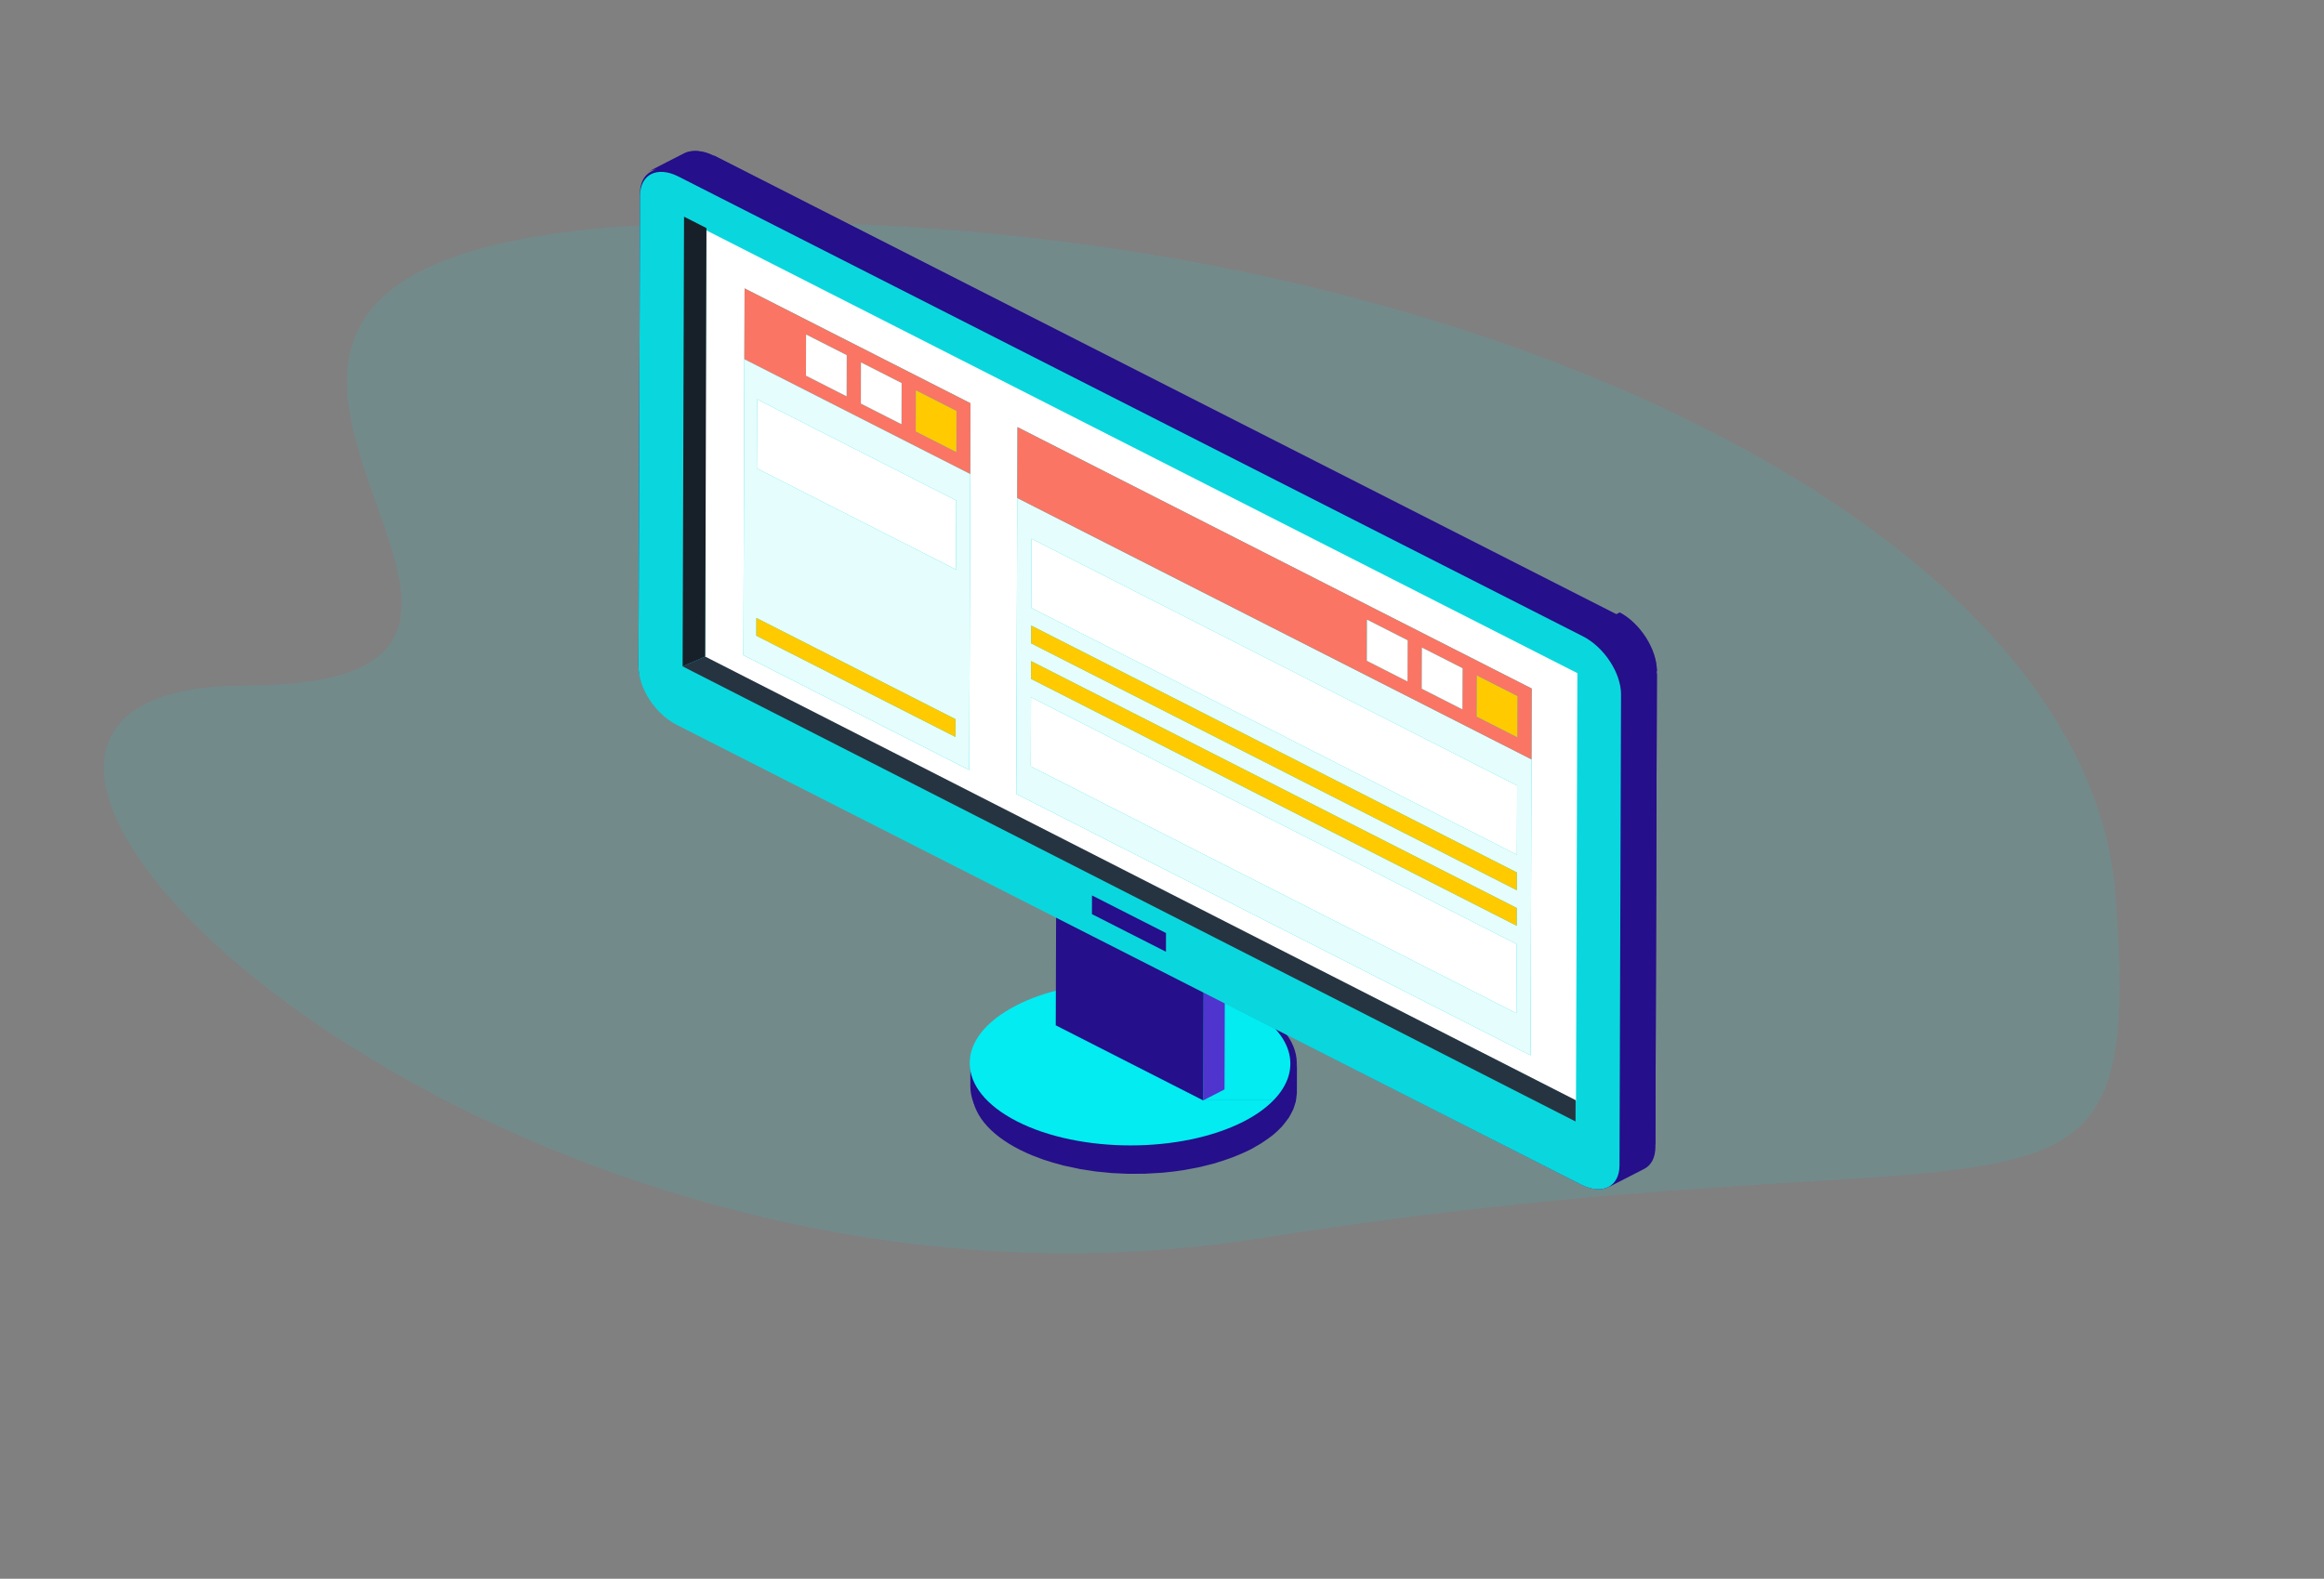 <svg width="234" height="159" viewBox="0 0 234 159" fill="none" xmlns="http://www.w3.org/2000/svg">
<rect x="0" y="0" width="234" height="159" fill="#808080" stroke="none"/>
<path opacity="0.1" fill-rule="evenodd" clip-rule="evenodd" d="M212.996 90.114C210.082 51.423 141.825 20.34 69.119 22.488C-3.587 24.636 69.583 68.988 24.687 69.051C-20.208 69.114 48.743 137.086 126.825 124.714C204.908 112.341 215.909 128.805 212.996 90.114Z" fill="#02ECF1"/>
<path fill-rule="evenodd" clip-rule="evenodd" d="M130.49 107.956C130.466 108.064 130.427 108.174 130.396 108.281C130.43 108.167 130.468 108.054 130.491 107.938C130.49 107.945 130.49 107.95 130.49 107.956ZM130.245 108.75C130.201 108.855 130.143 108.96 130.092 109.062C130.146 108.954 130.204 108.845 130.249 108.734C130.247 108.739 130.246 108.745 130.245 108.75ZM129.839 109.54C129.779 109.636 129.706 109.73 129.639 109.825C129.709 109.728 129.783 109.628 129.845 109.526C129.842 109.532 129.841 109.536 129.839 109.54ZM129.235 110.355C129.172 110.428 129.103 110.5 129.035 110.571C129.105 110.497 129.177 110.422 129.241 110.346C129.238 110.349 129.237 110.351 129.235 110.355ZM128.696 110.935C128.57 111.055 128.42 111.172 128.279 111.29C128.423 111.169 128.575 111.049 128.704 110.925C128.7 110.929 128.699 110.931 128.696 110.935ZM127.503 111.886C127.446 111.925 127.391 111.965 127.333 112.006C127.393 111.964 127.451 111.921 127.51 111.881C127.508 111.882 127.505 111.884 127.503 111.886ZM130.55 107.488C130.771 105.231 129.186 102.935 125.763 101.212C119.354 97.985 109.003 97.985 102.64 101.208C99.47 102.815 97.89 104.92 97.893 107.027C97.893 107.02 97.891 107.013 97.891 107.007L97.881 109.922C97.876 112.05 99.486 114.183 102.712 115.808C103.098 116 103.499 116.182 103.91 116.354C104.051 116.409 104.197 116.462 104.341 116.516C104.583 116.61 104.821 116.708 105.07 116.793C105.098 116.803 105.13 116.81 105.159 116.819C105.727 117.012 106.316 117.183 106.919 117.337C106.965 117.35 107.008 117.366 107.055 117.378C107.19 117.41 107.33 117.434 107.465 117.465C107.804 117.543 108.145 117.618 108.492 117.684C108.582 117.702 108.669 117.725 108.76 117.742C108.893 117.765 109.031 117.782 109.166 117.802C109.454 117.851 109.744 117.896 110.035 117.936C110.152 117.952 110.264 117.973 110.381 117.988C110.508 118.004 110.638 118.011 110.765 118.026C111.035 118.055 111.306 118.081 111.578 118.105C111.71 118.116 111.839 118.134 111.971 118.144C112.094 118.151 112.217 118.152 112.34 118.161C112.614 118.177 112.886 118.188 113.161 118.199C113.302 118.204 113.441 118.216 113.581 118.218C113.693 118.221 113.804 118.216 113.916 118.217C114.216 118.221 114.513 118.218 114.811 118.212C114.96 118.211 115.108 118.216 115.256 118.211C115.342 118.209 115.428 118.199 115.517 118.195C115.886 118.181 116.254 118.158 116.622 118.133C116.771 118.121 116.921 118.118 117.069 118.106C117.115 118.102 117.16 118.095 117.206 118.091C117.832 118.032 118.452 117.959 119.062 117.863C119.092 117.859 119.124 117.857 119.155 117.852C119.333 117.825 119.505 117.785 119.681 117.753C119.984 117.7 120.287 117.649 120.585 117.585C120.8 117.54 121.012 117.487 121.225 117.435C121.508 117.367 121.791 117.301 122.067 117.225C122.128 117.209 122.19 117.196 122.25 117.181C122.349 117.152 122.44 117.113 122.539 117.085C122.978 116.955 123.407 116.813 123.825 116.659C123.98 116.603 124.135 116.547 124.286 116.488C124.819 116.277 125.34 116.054 125.829 115.808C125.896 115.774 125.964 115.739 126.029 115.705C126.176 115.628 126.302 115.543 126.441 115.465C126.644 115.351 126.851 115.237 127.038 115.116C127.2 115.014 127.344 114.907 127.495 114.802C127.666 114.682 127.842 114.564 127.997 114.44C128.029 114.415 128.068 114.393 128.099 114.367C128.309 114.197 128.502 114.025 128.686 113.851C128.724 113.814 128.756 113.779 128.792 113.743C128.901 113.636 129.013 113.527 129.112 113.418C129.156 113.369 129.184 113.319 129.225 113.271C129.366 113.107 129.49 112.942 129.609 112.776C129.658 112.704 129.724 112.637 129.77 112.565C129.793 112.529 129.806 112.493 129.828 112.457C129.919 112.31 129.993 112.16 130.068 112.011C130.111 111.925 130.169 111.84 130.206 111.754C130.219 111.725 130.222 111.696 130.234 111.668C130.293 111.526 130.333 111.38 130.376 111.236C130.404 111.141 130.447 111.048 130.47 110.952C130.476 110.927 130.473 110.901 130.48 110.876C130.512 110.724 130.524 110.573 130.539 110.422C130.549 110.325 130.574 110.229 130.577 110.134C130.578 110.094 130.58 110.054 130.58 110.015C130.58 110.012 130.58 110.011 130.58 110.009C130.582 109.037 130.585 108.064 130.588 107.092C130.588 107.224 130.563 107.356 130.55 107.488Z" fill="#250F8A"/>
<mask id="mask0" mask-type="alpha" maskUnits="userSpaceOnUse" x="97" y="106" width="33" height="12">
<path fill-rule="evenodd" clip-rule="evenodd" d="M97.703 109.383C97.696 111.526 99.278 113.673 102.445 115.309C108.734 118.558 118.898 118.558 125.145 115.309C128.248 113.696 129.803 111.584 129.808 109.47C129.811 108.491 129.815 107.511 129.818 106.532C129.811 108.647 128.257 110.76 125.154 112.371C118.907 115.619 108.743 115.619 102.455 112.371C99.286 110.737 97.705 108.589 97.711 106.447" fill="white"/>
</mask>
<g mask="url(#mask0)">
<path fill-rule="evenodd" clip-rule="evenodd" d="M129.817 106.536L129.808 109.474C129.808 109.515 129.807 109.557 129.806 109.599L129.816 106.663C129.816 106.62 129.817 106.578 129.817 106.536Z" fill="#872D24"/>
</g>
<mask id="mask1" mask-type="alpha" maskUnits="userSpaceOnUse" x="97" y="106" width="33" height="12">
<path fill-rule="evenodd" clip-rule="evenodd" d="M97.703 109.383C97.696 111.526 99.278 113.673 102.445 115.309C108.734 118.558 118.898 118.558 125.145 115.309C128.248 113.696 129.803 111.584 129.808 109.47C129.811 108.491 129.815 107.511 129.818 106.532C129.811 108.647 128.257 110.76 125.154 112.371C118.907 115.619 108.743 115.619 102.455 112.371C99.286 110.737 97.705 108.589 97.711 106.447" fill="white"/>
</mask>
<g mask="url(#mask1)">
<path fill-rule="evenodd" clip-rule="evenodd" d="M129.816 106.659L129.807 109.596C129.797 109.871 129.763 110.146 129.701 110.42L129.71 107.482C129.772 107.209 129.807 106.934 129.816 106.659Z" fill="#250F8A"/>
</g>
<path fill-rule="evenodd" clip-rule="evenodd" d="M129.711 107.482L129.701 110.421C129.64 110.691 129.553 110.961 129.442 111.228L129.451 108.29C129.562 108.024 129.649 107.755 129.711 107.482Z" fill="#250F8A"/>
<path fill-rule="evenodd" clip-rule="evenodd" d="M129.451 108.291L129.442 111.228C129.326 111.505 129.183 111.776 129.014 112.045L129.024 109.107C129.193 108.838 129.335 108.565 129.451 108.291Z" fill="#250F8A"/>
<path fill-rule="evenodd" clip-rule="evenodd" d="M129.023 109.107L129.014 112.045C128.83 112.336 128.615 112.622 128.368 112.903L128.377 109.966C128.624 109.684 128.839 109.399 129.023 109.107Z" fill="#250F8A"/>
<path fill-rule="evenodd" clip-rule="evenodd" d="M128.377 109.966L128.368 112.902C128.079 113.229 127.748 113.55 127.373 113.86L127.382 110.922C127.757 110.612 128.089 110.293 128.377 109.966Z" fill="#250F8A"/>
<path fill-rule="evenodd" clip-rule="evenodd" d="M127.382 110.922L127.374 113.86C126.798 114.335 126.12 114.786 125.341 115.207L125.35 112.269C126.128 111.85 126.806 111.398 127.382 110.922Z" fill="#250F8A"/>
<path fill-rule="evenodd" clip-rule="evenodd" d="M125.349 112.269L125.34 115.206C125.276 115.24 125.21 115.275 125.144 115.31C124.074 115.866 122.889 116.326 121.63 116.693L121.638 113.756C122.899 113.389 124.085 112.928 125.154 112.371C125.221 112.337 125.285 112.303 125.349 112.269Z" fill="#250F8A"/>
<path fill-rule="evenodd" clip-rule="evenodd" d="M121.639 113.756L121.63 116.693C120.655 116.975 119.636 117.201 118.59 117.369L118.598 114.432C119.645 114.263 120.665 114.037 121.639 113.756Z" fill="#250F8A"/>
<path fill-rule="evenodd" clip-rule="evenodd" d="M118.599 114.433L118.591 117.369C117.918 117.477 117.233 117.563 116.543 117.625L116.551 114.687C117.243 114.627 117.927 114.541 118.599 114.433Z" fill="#250F8A"/>
<path fill-rule="evenodd" clip-rule="evenodd" d="M116.551 114.686L116.543 117.625C115.953 117.676 115.358 117.712 114.763 117.73L114.771 114.794C115.369 114.775 115.962 114.739 116.551 114.686Z" fill="#250F8A"/>
<path fill-rule="evenodd" clip-rule="evenodd" d="M114.772 114.794L114.762 117.73C114.214 117.748 113.665 117.75 113.118 117.738L113.127 114.801C113.675 114.814 114.224 114.81 114.772 114.794Z" fill="#250F8A"/>
<path fill-rule="evenodd" clip-rule="evenodd" d="M113.127 114.8L113.118 117.737C112.589 117.726 112.061 117.7 111.537 117.663L111.546 114.725C112.071 114.763 112.599 114.788 113.127 114.8Z" fill="#250F8A"/>
<path fill-rule="evenodd" clip-rule="evenodd" d="M111.546 114.725L111.537 117.663C111.013 117.624 110.492 117.571 109.975 117.506L109.985 114.568C110.501 114.634 111.023 114.686 111.546 114.725Z" fill="#250F8A"/>
<path fill-rule="evenodd" clip-rule="evenodd" d="M109.985 114.568L109.976 117.505C109.44 117.437 108.908 117.355 108.384 117.258L108.393 114.321C108.917 114.418 109.448 114.5 109.985 114.568Z" fill="#250F8A"/>
<path fill-rule="evenodd" clip-rule="evenodd" d="M108.393 114.321L108.384 117.258C107.816 117.153 107.258 117.03 106.71 116.891L106.719 113.954C107.267 114.093 107.825 114.214 108.393 114.321Z" fill="#250F8A"/>
<path fill-rule="evenodd" clip-rule="evenodd" d="M106.719 113.954L106.71 116.892C106.041 116.721 105.389 116.524 104.761 116.303L104.77 113.366C105.398 113.587 106.049 113.784 106.719 113.954Z" fill="#250F8A"/>
<path fill-rule="evenodd" clip-rule="evenodd" d="M104.77 113.365L104.761 116.302C103.946 116.014 103.17 115.684 102.445 115.31C99.277 113.674 97.696 111.527 97.702 109.382L97.711 106.446C97.704 108.589 99.287 110.736 102.455 112.371C103.18 112.745 103.955 113.078 104.77 113.365Z" fill="#250F8A"/>
<path fill-rule="evenodd" clip-rule="evenodd" d="M121.153 110.819H128.222C131.255 107.724 130.241 103.852 125.167 101.267C121.668 99.484 116.979 98.689 112.424 98.878L106.302 103.253L121.153 110.819Z" fill="#02ECF1"/>
<path fill-rule="evenodd" clip-rule="evenodd" d="M121.153 110.819L106.302 103.253L112.424 98.878C108.737 99.029 105.138 99.821 102.326 101.263C96.042 104.487 96.076 109.714 102.408 112.941C108.733 116.164 118.958 116.164 125.242 112.941C126.487 112.303 127.473 111.583 128.222 110.819H121.153Z" fill="#02ECF1"/>
<path fill-rule="evenodd" clip-rule="evenodd" d="M121.258 77.777L123.401 76.678L123.295 109.72L121.153 110.819L121.258 77.777Z" fill="#4F34CE"/>
<path fill-rule="evenodd" clip-rule="evenodd" d="M106.409 70.208L108.551 69.109L123.401 76.677L121.258 77.777L106.409 70.208Z" fill="#263543"/>
<path fill-rule="evenodd" clip-rule="evenodd" d="M121.258 77.777L121.153 110.819L106.302 103.253L106.408 70.208L121.258 77.777Z" fill="#250F8A"/>
<path fill-rule="evenodd" clip-rule="evenodd" d="M66.124 17.085C66.129 17.085 66.133 17.084 66.137 17.083C66.048 17.101 65.972 17.137 65.89 17.163C65.968 17.14 66.04 17.102 66.124 17.085ZM67.489 17.186C67.491 17.186 67.492 17.187 67.493 17.187C67.412 17.163 67.338 17.158 67.258 17.142C67.336 17.158 67.409 17.163 67.489 17.186ZM66.782 17.053H66.794C66.701 17.047 66.617 17.062 66.528 17.063C66.613 17.062 66.693 17.047 66.782 17.053ZM162.836 118.637C162.863 118.583 162.88 118.516 162.902 118.459C162.867 118.548 162.844 118.652 162.8 118.733C162.816 118.705 162.822 118.667 162.836 118.637ZM162.646 118.946C162.581 119.038 162.524 119.14 162.447 119.217C162.524 119.14 162.581 119.038 162.646 118.946ZM166.82 67.693C166.811 67.549 166.794 67.404 166.771 67.257C166.767 67.231 166.761 67.205 166.756 67.178C166.751 67.157 166.747 67.135 166.743 67.113C166.729 67.042 166.719 66.972 166.702 66.902C166.678 66.797 166.651 66.691 166.62 66.588C166.594 66.494 166.564 66.401 166.532 66.309C166.532 66.308 166.531 66.305 166.531 66.304L166.527 66.294C166.497 66.203 166.463 66.112 166.427 66.021C166.392 65.931 166.355 65.843 166.317 65.754C166.278 65.667 166.237 65.581 166.195 65.494C166.191 65.486 166.187 65.478 166.183 65.469C166.179 65.463 166.176 65.457 166.173 65.451C166.137 65.379 166.101 65.308 166.064 65.237C166.017 65.151 165.969 65.065 165.92 64.981C165.869 64.894 165.817 64.807 165.762 64.722C165.749 64.702 165.734 64.682 165.721 64.661C165.713 64.649 165.705 64.636 165.697 64.625C165.661 64.57 165.624 64.513 165.586 64.459C165.523 64.367 165.457 64.276 165.388 64.186C165.314 64.089 165.239 63.993 165.161 63.899C165.157 63.896 165.154 63.892 165.15 63.888C165.143 63.879 165.134 63.869 165.126 63.86C165.046 63.765 164.967 63.673 164.883 63.582C164.763 63.453 164.64 63.327 164.513 63.206C164.509 63.204 164.506 63.201 164.502 63.199C164.344 63.048 164.175 62.919 164.006 62.787C163.929 62.723 163.856 62.654 163.775 62.595C163.522 62.413 163.261 62.251 162.993 62.116L71.876 15.68C71.811 15.648 71.75 15.618 71.687 15.589C71.538 15.52 71.39 15.46 71.245 15.41C71.206 15.397 71.167 15.389 71.127 15.376C71.104 15.368 71.081 15.362 71.058 15.354C71.012 15.342 70.967 15.325 70.922 15.313C70.829 15.292 70.737 15.271 70.647 15.257C70.565 15.242 70.483 15.231 70.404 15.224C70.395 15.223 70.385 15.223 70.375 15.222H70.353C70.294 15.218 70.237 15.214 70.18 15.214C70.11 15.213 70.04 15.215 69.972 15.219C69.906 15.222 69.839 15.229 69.775 15.24C69.756 15.242 69.74 15.247 69.721 15.251C69.712 15.253 69.702 15.254 69.694 15.256C69.658 15.263 69.621 15.267 69.586 15.275C69.523 15.292 69.462 15.308 69.403 15.329C69.344 15.348 69.284 15.372 69.227 15.397C69.196 15.411 69.165 15.427 69.135 15.441C68.541 15.746 67.945 16.051 67.351 16.357C66.756 16.663 66.161 16.968 65.566 17.273C65.568 17.271 65.571 17.271 65.573 17.27C64.88 17.622 64.447 18.378 64.444 19.453L64.291 67.014C64.287 68.547 65.158 70.306 66.422 71.589C66.937 72.113 67.512 72.567 68.128 72.88L159.246 119.317C159.806 119.602 160.335 119.744 160.817 119.77C161.377 119.801 161.857 119.652 162.238 119.368C162.154 119.43 162.079 119.505 161.984 119.553C162.163 119.46 162.342 119.37 162.52 119.278C162.574 119.25 162.645 119.214 162.699 119.188C163.175 118.943 163.651 118.698 164.126 118.454C164.543 118.241 164.959 118.027 165.376 117.813C165.43 117.786 165.501 117.749 165.556 117.721C166.245 117.367 166.673 116.614 166.677 115.542L166.829 67.98C166.829 67.886 166.826 67.79 166.82 67.693Z" fill="#250F8A"/>
<mask id="mask2" mask-type="alpha" maskUnits="userSpaceOnUse" x="65" y="15" width="7" height="3">
<path fill-rule="evenodd" clip-rule="evenodd" d="M68.897 15.436C68.296 15.745 67.694 16.053 67.091 16.36C66.489 16.666 65.889 16.974 65.286 17.281C65.993 16.919 66.972 16.971 68.057 17.521L71.668 15.678C71.037 15.358 70.443 15.206 69.916 15.206C69.537 15.206 69.193 15.285 68.897 15.436Z" fill="white"/>
</mask>
<g mask="url(#mask2)">
<path fill-rule="evenodd" clip-rule="evenodd" d="M65.286 17.281L68.896 15.436C68.927 15.422 68.957 15.406 68.989 15.394L65.378 17.237C65.346 17.252 65.315 17.265 65.286 17.281Z" fill="#1A242E"/>
</g>
<mask id="mask3" mask-type="alpha" maskUnits="userSpaceOnUse" x="65" y="15" width="7" height="3">
<path fill-rule="evenodd" clip-rule="evenodd" d="M68.897 15.436C68.296 15.745 67.694 16.053 67.091 16.36C66.489 16.666 65.889 16.974 65.286 17.281C65.993 16.919 66.972 16.971 68.057 17.521L71.668 15.678C71.037 15.358 70.443 15.206 69.916 15.206C69.537 15.206 69.193 15.285 68.897 15.436Z" fill="white"/>
</mask>
<g mask="url(#mask3)">
<path fill-rule="evenodd" clip-rule="evenodd" d="M65.377 17.242L68.989 15.399C69.046 15.371 69.106 15.349 69.168 15.327L65.556 17.174C65.496 17.193 65.436 17.217 65.377 17.242Z" fill="#1B252F"/>
</g>
<mask id="mask4" mask-type="alpha" maskUnits="userSpaceOnUse" x="65" y="15" width="7" height="3">
<path fill-rule="evenodd" clip-rule="evenodd" d="M68.897 15.436C68.296 15.745 67.694 16.053 67.091 16.36C66.489 16.666 65.889 16.974 65.286 17.281C65.993 16.919 66.972 16.971 68.057 17.521L71.668 15.678C71.037 15.358 70.443 15.206 69.916 15.206C69.537 15.206 69.193 15.285 68.897 15.436Z" fill="white"/>
</mask>
<g mask="url(#mask4)">
<path fill-rule="evenodd" clip-rule="evenodd" d="M65.557 17.171L69.167 15.326C69.227 15.305 69.29 15.288 69.352 15.274L65.741 17.118C65.678 17.133 65.617 17.15 65.557 17.171Z" fill="#1C2631"/>
</g>
<mask id="mask5" mask-type="alpha" maskUnits="userSpaceOnUse" x="65" y="15" width="7" height="3">
<path fill-rule="evenodd" clip-rule="evenodd" d="M68.897 15.436C68.296 15.745 67.694 16.053 67.091 16.36C66.489 16.666 65.889 16.974 65.286 17.281C65.993 16.919 66.972 16.971 68.057 17.521L71.668 15.678C71.037 15.358 70.443 15.206 69.916 15.206C69.537 15.206 69.193 15.285 68.897 15.436Z" fill="white"/>
</mask>
<g mask="url(#mask5)">
<path fill-rule="evenodd" clip-rule="evenodd" d="M65.741 17.117L69.351 15.272C69.415 15.256 69.478 15.243 69.543 15.235L65.932 17.079C65.867 17.09 65.804 17.101 65.741 17.117Z" fill="#1D2732"/>
</g>
<mask id="mask6" mask-type="alpha" maskUnits="userSpaceOnUse" x="65" y="15" width="7" height="3">
<path fill-rule="evenodd" clip-rule="evenodd" d="M68.897 15.436C68.296 15.745 67.694 16.053 67.091 16.36C66.489 16.666 65.889 16.974 65.286 17.281C65.993 16.919 66.972 16.971 68.057 17.521L71.668 15.678C71.037 15.358 70.443 15.206 69.916 15.206C69.537 15.206 69.193 15.285 68.897 15.436Z" fill="white"/>
</mask>
<g mask="url(#mask6)">
<path fill-rule="evenodd" clip-rule="evenodd" d="M65.932 17.078L69.543 15.234C69.608 15.225 69.676 15.217 69.742 15.212L66.132 17.057C66.064 17.061 65.998 17.069 65.932 17.078Z" fill="#1D2934"/>
</g>
<mask id="mask7" mask-type="alpha" maskUnits="userSpaceOnUse" x="65" y="15" width="7" height="3">
<path fill-rule="evenodd" clip-rule="evenodd" d="M68.897 15.436C68.296 15.745 67.694 16.053 67.091 16.36C66.489 16.666 65.889 16.974 65.286 17.281C65.993 16.919 66.972 16.971 68.057 17.521L71.668 15.678C71.037 15.358 70.443 15.206 69.916 15.206C69.537 15.206 69.193 15.285 68.897 15.436Z" fill="white"/>
</mask>
<g mask="url(#mask7)">
<path fill-rule="evenodd" clip-rule="evenodd" d="M66.132 17.057L69.743 15.213C69.812 15.207 69.883 15.206 69.954 15.206L66.343 17.051C66.272 17.051 66.202 17.052 66.132 17.057Z" fill="#1E2A35"/>
</g>
<mask id="mask8" mask-type="alpha" maskUnits="userSpaceOnUse" x="65" y="15" width="7" height="3">
<path fill-rule="evenodd" clip-rule="evenodd" d="M68.897 15.436C68.296 15.745 67.694 16.053 67.091 16.36C66.489 16.666 65.889 16.974 65.286 17.281C65.993 16.919 66.972 16.971 68.057 17.521L71.668 15.678C71.037 15.358 70.443 15.206 69.916 15.206C69.537 15.206 69.193 15.285 68.897 15.436Z" fill="white"/>
</mask>
<g mask="url(#mask8)">
<path fill-rule="evenodd" clip-rule="evenodd" d="M66.343 17.051L69.953 15.207C70.028 15.207 70.103 15.213 70.18 15.218L66.568 17.063C66.492 17.057 66.417 17.052 66.343 17.051Z" fill="#1F2B37"/>
</g>
<mask id="mask9" mask-type="alpha" maskUnits="userSpaceOnUse" x="65" y="15" width="7" height="3">
<path fill-rule="evenodd" clip-rule="evenodd" d="M68.897 15.436C68.296 15.745 67.694 16.053 67.091 16.36C66.489 16.666 65.889 16.974 65.286 17.281C65.993 16.919 66.972 16.971 68.057 17.521L71.668 15.678C71.037 15.358 70.443 15.206 69.916 15.206C69.537 15.206 69.193 15.285 68.897 15.436Z" fill="white"/>
</mask>
<g mask="url(#mask9)">
<path fill-rule="evenodd" clip-rule="evenodd" d="M66.569 17.064L70.179 15.219C70.26 15.226 70.343 15.237 70.425 15.25L66.814 17.095C66.731 17.082 66.649 17.071 66.569 17.064Z" fill="#202C38"/>
</g>
<mask id="mask10" mask-type="alpha" maskUnits="userSpaceOnUse" x="65" y="15" width="7" height="3">
<path fill-rule="evenodd" clip-rule="evenodd" d="M68.897 15.436C68.296 15.745 67.694 16.053 67.091 16.36C66.489 16.666 65.889 16.974 65.286 17.281C65.993 16.919 66.972 16.971 68.057 17.521L71.668 15.678C71.037 15.358 70.443 15.206 69.916 15.206C69.537 15.206 69.193 15.285 68.897 15.436Z" fill="white"/>
</mask>
<g mask="url(#mask10)">
<path fill-rule="evenodd" clip-rule="evenodd" d="M66.814 17.096L70.426 15.252C70.518 15.267 70.61 15.287 70.704 15.31L67.093 17.155C66.998 17.131 66.905 17.114 66.814 17.096Z" fill="#212D3A"/>
</g>
<path fill-rule="evenodd" clip-rule="evenodd" d="M68.897 15.436C68.296 15.745 67.694 16.053 67.091 16.36C66.489 16.666 65.889 16.974 65.286 17.281C65.993 16.919 66.972 16.971 68.057 17.521L71.668 15.678C71.037 15.358 70.443 15.206 69.916 15.206C69.537 15.206 69.193 15.285 68.897 15.436Z" fill="#250F8A"/>
<mask id="mask11" mask-type="alpha" maskUnits="userSpaceOnUse" x="65" y="15" width="7" height="3">
<path fill-rule="evenodd" clip-rule="evenodd" d="M68.897 15.436C68.296 15.745 67.694 16.053 67.091 16.36C66.489 16.666 65.889 16.974 65.286 17.281C65.993 16.919 66.972 16.971 68.057 17.521L71.668 15.678C71.037 15.358 70.443 15.206 69.916 15.206C69.537 15.206 69.193 15.285 68.897 15.436Z" fill="white"/>
</mask>
<g mask="url(#mask11)">
<path fill-rule="evenodd" clip-rule="evenodd" d="M67.092 17.157L70.704 15.313C70.811 15.34 70.919 15.372 71.03 15.409L67.419 17.255C67.309 17.219 67.2 17.184 67.092 17.157Z" fill="#250F8A"/>
</g>
<path fill-rule="evenodd" clip-rule="evenodd" d="M67.419 17.25L71.029 15.406C71.177 15.456 71.325 15.515 71.477 15.586L67.866 17.431C67.715 17.36 67.567 17.3 67.419 17.25Z" fill="#250F8A"/>
<path fill-rule="evenodd" clip-rule="evenodd" d="M67.867 17.43L71.477 15.586C71.541 15.614 71.603 15.644 71.669 15.678L68.056 17.521C67.993 17.49 67.93 17.457 67.867 17.43Z" fill="#250F8A"/>
<mask id="mask12" mask-type="alpha" maskUnits="userSpaceOnUse" x="161" y="115" width="6" height="5">
<path fill-rule="evenodd" clip-rule="evenodd" d="M162.874 117.225C162.873 118.358 162.417 119.155 161.683 119.531C161.873 119.435 162.063 119.337 162.251 119.24C162.309 119.211 162.385 119.172 162.442 119.142C162.948 118.885 163.453 118.626 163.959 118.367C164.401 118.142 164.844 117.917 165.286 117.691C165.343 117.662 165.418 117.624 165.476 117.594C166.209 117.218 166.663 116.422 166.667 115.287" fill="white"/>
</mask>
<g mask="url(#mask12)">
<path fill-rule="evenodd" clip-rule="evenodd" d="M162.875 117.225L166.667 115.287C166.664 116.422 166.209 117.219 165.476 117.594L161.684 119.53C162.417 119.155 162.872 118.358 162.875 117.225Z" fill="#250F8A"/>
</g>
<path fill-rule="evenodd" clip-rule="evenodd" d="M163.261 69.655L166.828 67.829L166.677 115.264L163.107 117.091L163.261 69.655Z" fill="#250F8A"/>
<path fill-rule="evenodd" clip-rule="evenodd" d="M68.345 17.495L71.914 15.67L162.996 61.981L159.426 63.807L68.345 17.495Z" fill="#250F8A"/>
<mask id="mask13" mask-type="alpha" maskUnits="userSpaceOnUse" x="159" y="61" width="8" height="9">
<path fill-rule="evenodd" clip-rule="evenodd" d="M159.605 63.525C161.682 64.617 163.354 67.257 163.348 69.432L166.829 67.588C166.836 65.413 165.163 62.773 163.088 61.681" fill="white"/>
</mask>
<g mask="url(#mask13)">
<path fill-rule="evenodd" clip-rule="evenodd" d="M159.605 63.525L163.088 61.68C163.615 61.957 164.115 62.334 164.57 62.779L161.087 64.623C160.634 64.178 160.133 63.802 159.605 63.525Z" fill="#23313E"/>
</g>
<mask id="mask14" mask-type="alpha" maskUnits="userSpaceOnUse" x="159" y="61" width="8" height="9">
<path fill-rule="evenodd" clip-rule="evenodd" d="M159.605 63.525C161.682 64.617 163.354 67.257 163.348 69.432L166.829 67.588C166.836 65.413 165.163 62.773 163.088 61.681" fill="white"/>
</mask>
<g mask="url(#mask14)">
<path fill-rule="evenodd" clip-rule="evenodd" d="M161.088 64.623L164.569 62.779C164.694 62.9 164.814 63.026 164.931 63.158L161.449 65.002C161.333 64.87 161.211 64.744 161.088 64.623Z" fill="#22303D"/>
</g>
<mask id="mask15" mask-type="alpha" maskUnits="userSpaceOnUse" x="159" y="61" width="8" height="9">
<path fill-rule="evenodd" clip-rule="evenodd" d="M159.605 63.525C161.682 64.617 163.354 67.257 163.348 69.432L166.829 67.588C166.836 65.413 165.163 62.773 163.088 61.681" fill="white"/>
</mask>
<g mask="url(#mask15)">
<path fill-rule="evenodd" clip-rule="evenodd" d="M161.449 65.002L164.931 63.158C165.025 63.261 165.115 63.368 165.202 63.477L161.72 65.322C161.632 65.212 161.543 65.106 161.449 65.002Z" fill="#222E3B"/>
</g>
<mask id="mask16" mask-type="alpha" maskUnits="userSpaceOnUse" x="159" y="61" width="8" height="9">
<path fill-rule="evenodd" clip-rule="evenodd" d="M159.605 63.525C161.682 64.617 163.354 67.257 163.348 69.432L166.829 67.588C166.836 65.413 165.163 62.773 163.088 61.681" fill="white"/>
</mask>
<g mask="url(#mask16)">
<path fill-rule="evenodd" clip-rule="evenodd" d="M161.72 65.322L165.202 63.477C165.278 63.572 165.352 63.667 165.424 63.767L161.942 65.611C161.871 65.513 161.796 65.416 161.72 65.322Z" fill="#212D3A"/>
</g>
<mask id="mask17" mask-type="alpha" maskUnits="userSpaceOnUse" x="159" y="61" width="8" height="9">
<path fill-rule="evenodd" clip-rule="evenodd" d="M159.605 63.525C161.682 64.617 163.354 67.257 163.348 69.432L166.829 67.588C166.836 65.413 165.163 62.773 163.088 61.681" fill="white"/>
</mask>
<g mask="url(#mask17)">
<path fill-rule="evenodd" clip-rule="evenodd" d="M161.943 65.611L165.424 63.767C165.49 63.857 165.555 63.948 165.616 64.039L162.135 65.885C162.072 65.792 162.009 65.701 161.943 65.611Z" fill="#202C38"/>
</g>
<mask id="mask18" mask-type="alpha" maskUnits="userSpaceOnUse" x="159" y="61" width="8" height="9">
<path fill-rule="evenodd" clip-rule="evenodd" d="M159.605 63.525C161.682 64.617 163.354 67.257 163.348 69.432L166.829 67.588C166.836 65.413 165.163 62.773 163.088 61.681" fill="white"/>
</mask>
<g mask="url(#mask18)">
<path fill-rule="evenodd" clip-rule="evenodd" d="M162.135 65.884L165.616 64.04C165.676 64.128 165.733 64.216 165.789 64.306L162.305 66.151C162.251 66.061 162.194 65.972 162.135 65.884Z" fill="#1F2B37"/>
</g>
<mask id="mask19" mask-type="alpha" maskUnits="userSpaceOnUse" x="159" y="61" width="8" height="9">
<path fill-rule="evenodd" clip-rule="evenodd" d="M159.605 63.525C161.682 64.617 163.354 67.257 163.348 69.432L166.829 67.588C166.836 65.413 165.163 62.773 163.088 61.681" fill="white"/>
</mask>
<g mask="url(#mask19)">
<path fill-rule="evenodd" clip-rule="evenodd" d="M162.306 66.151L165.788 64.306C165.841 64.392 165.893 64.479 165.943 64.567L162.46 66.411C162.411 66.324 162.359 66.236 162.306 66.151Z" fill="#1E2A35"/>
</g>
<mask id="mask20" mask-type="alpha" maskUnits="userSpaceOnUse" x="159" y="61" width="8" height="9">
<path fill-rule="evenodd" clip-rule="evenodd" d="M159.605 63.525C161.682 64.617 163.354 67.257 163.348 69.432L166.829 67.588C166.836 65.413 165.163 62.773 163.088 61.681" fill="white"/>
</mask>
<g mask="url(#mask20)">
<path fill-rule="evenodd" clip-rule="evenodd" d="M162.46 66.411L165.942 64.567C165.99 64.652 166.038 64.737 166.082 64.824L162.601 66.67C162.555 66.582 162.509 66.496 162.46 66.411Z" fill="#1D2934"/>
</g>
<mask id="mask21" mask-type="alpha" maskUnits="userSpaceOnUse" x="159" y="61" width="8" height="9">
<path fill-rule="evenodd" clip-rule="evenodd" d="M159.605 63.525C161.682 64.617 163.354 67.257 163.348 69.432L166.829 67.588C166.836 65.413 165.163 62.773 163.088 61.681" fill="white"/>
</mask>
<g mask="url(#mask21)">
<path fill-rule="evenodd" clip-rule="evenodd" d="M162.6 66.669L166.082 64.824C166.128 64.91 166.17 64.997 166.211 65.083L162.729 66.927C162.688 66.841 162.645 66.755 162.6 66.669Z" fill="#1D2732"/>
</g>
<mask id="mask22" mask-type="alpha" maskUnits="userSpaceOnUse" x="159" y="61" width="8" height="9">
<path fill-rule="evenodd" clip-rule="evenodd" d="M159.605 63.525C161.682 64.617 163.354 67.257 163.348 69.432L166.829 67.588C166.836 65.413 165.163 62.773 163.088 61.681" fill="white"/>
</mask>
<g mask="url(#mask22)">
<path fill-rule="evenodd" clip-rule="evenodd" d="M162.729 66.927L166.21 65.083C166.252 65.17 166.292 65.258 166.33 65.346L162.846 67.192C162.81 67.103 162.77 67.016 162.729 66.927Z" fill="#1C2631"/>
</g>
<mask id="mask23" mask-type="alpha" maskUnits="userSpaceOnUse" x="159" y="61" width="8" height="9">
<path fill-rule="evenodd" clip-rule="evenodd" d="M159.605 63.525C161.682 64.617 163.354 67.257 163.348 69.432L166.829 67.588C166.836 65.413 165.163 62.773 163.088 61.681" fill="white"/>
</mask>
<g mask="url(#mask23)">
<path fill-rule="evenodd" clip-rule="evenodd" d="M162.846 67.192L166.33 65.346C166.367 65.435 166.402 65.525 166.438 65.614L162.955 67.459C162.921 67.369 162.886 67.28 162.846 67.192Z" fill="#1B252F"/>
</g>
<mask id="mask24" mask-type="alpha" maskUnits="userSpaceOnUse" x="159" y="61" width="8" height="9">
<path fill-rule="evenodd" clip-rule="evenodd" d="M159.605 63.525C161.682 64.617 163.354 67.257 163.348 69.432L166.829 67.588C166.836 65.413 165.163 62.773 163.088 61.681" fill="white"/>
</mask>
<g mask="url(#mask24)">
<path fill-rule="evenodd" clip-rule="evenodd" d="M162.955 67.459L166.437 65.614C166.473 65.706 166.506 65.798 166.535 65.89L163.053 67.736C163.023 67.642 162.99 67.55 162.955 67.459Z" fill="#1A242E"/>
</g>
<mask id="mask25" mask-type="alpha" maskUnits="userSpaceOnUse" x="159" y="61" width="8" height="9">
<path fill-rule="evenodd" clip-rule="evenodd" d="M159.605 63.525C161.682 64.617 163.354 67.257 163.348 69.432L166.829 67.588C166.836 65.413 165.163 62.773 163.088 61.681" fill="white"/>
</mask>
<g mask="url(#mask25)">
<path fill-rule="evenodd" clip-rule="evenodd" d="M163.053 67.735L166.535 65.891C166.568 65.987 166.598 66.086 166.625 66.184L163.144 68.028C163.117 67.93 163.086 67.834 163.053 67.735Z" fill="#19232C"/>
</g>
<mask id="mask26" mask-type="alpha" maskUnits="userSpaceOnUse" x="159" y="61" width="8" height="9">
<path fill-rule="evenodd" clip-rule="evenodd" d="M159.605 63.525C161.682 64.617 163.354 67.257 163.348 69.432L166.829 67.588C166.836 65.413 165.163 62.773 163.088 61.681" fill="white"/>
</mask>
<g mask="url(#mask26)">
<path fill-rule="evenodd" clip-rule="evenodd" d="M163.144 68.029L166.625 66.184C166.655 66.29 166.682 66.396 166.705 66.501L163.223 68.347C163.2 68.241 163.172 68.135 163.144 68.029Z" fill="#18222B"/>
</g>
<mask id="mask27" mask-type="alpha" maskUnits="userSpaceOnUse" x="159" y="61" width="8" height="9">
<path fill-rule="evenodd" clip-rule="evenodd" d="M159.605 63.525C161.682 64.617 163.354 67.257 163.348 69.432L166.829 67.588C166.836 65.413 165.163 62.773 163.088 61.681" fill="white"/>
</mask>
<g mask="url(#mask27)">
<path fill-rule="evenodd" clip-rule="evenodd" d="M163.223 68.346L166.705 66.502C166.731 66.621 166.754 66.739 166.772 66.858L163.291 68.704C163.272 68.585 163.25 68.466 163.223 68.346Z" fill="#182029"/>
</g>
<path fill-rule="evenodd" clip-rule="evenodd" d="M159.605 63.525C161.682 64.617 163.354 67.257 163.348 69.432L166.829 67.588C166.836 65.413 165.163 62.773 163.088 61.681" fill="#250F8A"/>
<mask id="mask28" mask-type="alpha" maskUnits="userSpaceOnUse" x="159" y="61" width="8" height="9">
<path fill-rule="evenodd" clip-rule="evenodd" d="M159.605 63.525C161.682 64.617 163.354 67.257 163.348 69.432L166.829 67.588C166.836 65.413 165.163 62.773 163.088 61.681" fill="white"/>
</mask>
<g mask="url(#mask28)">
<path fill-rule="evenodd" clip-rule="evenodd" d="M163.291 68.704L166.772 66.859C166.795 67.006 166.811 67.153 166.821 67.3L163.339 69.145C163.329 68.999 163.314 68.852 163.291 68.704Z" fill="#250F8A"/>
</g>
<path fill-rule="evenodd" clip-rule="evenodd" d="M163.338 69.144L166.821 67.3C166.826 67.397 166.829 67.492 166.829 67.587L163.348 69.431C163.348 69.338 163.344 69.241 163.338 69.144Z" fill="#250F8A"/>
<path fill-rule="evenodd" clip-rule="evenodd" d="M159.384 64.087C161.512 65.168 163.226 67.783 163.219 69.935L163.066 117.371C163.059 119.523 161.334 120.389 159.207 119.307L68.125 72.995C65.998 71.914 64.284 69.298 64.291 67.146L64.444 19.711C64.451 17.56 66.177 16.693 68.303 17.775L159.384 64.087Z" fill="#0AD7DD"/>
<path fill-rule="evenodd" clip-rule="evenodd" d="M158.823 67.795L71.093 23.186L70.972 66.271L158.684 110.863L158.823 67.795ZM102.425 50.153L102.448 43.016L154.228 69.344L154.205 76.481L102.425 50.153ZM74.947 36.182L74.971 29.045L97.715 40.608L97.692 47.747L97.596 77.556L74.851 65.989L74.947 36.182ZM102.328 79.96L102.425 50.153L154.205 76.481L154.108 106.289L102.328 79.96Z" fill="white"/>
<path fill-rule="evenodd" clip-rule="evenodd" d="M117.404 93.97L109.951 90.181L109.944 92.064L117.398 95.855L117.404 93.97Z" fill="#250F8A"/>
<path fill-rule="evenodd" clip-rule="evenodd" d="M97.714 40.608L74.97 29.045L74.948 36.182L97.692 47.747L97.714 40.608ZM92.207 43.451L92.221 39.316L96.307 41.394L96.293 45.528L92.207 43.451ZM86.681 40.641L86.693 36.505L90.779 38.582L90.767 42.718L86.681 40.641ZM81.153 37.83L81.166 33.694L85.251 35.772L85.239 39.907L81.153 37.83Z" fill="#FA7564"/>
<path fill-rule="evenodd" clip-rule="evenodd" d="M97.692 47.747L74.948 36.182L74.851 65.989L97.595 77.556L97.692 47.747ZM76.207 47.17L76.229 40.208L96.278 50.404L96.256 57.364L76.207 47.17ZM76.152 64.024L76.159 62.238L96.207 72.431L96.201 74.218L76.152 64.024Z" fill="#E5FDFD"/>
<path fill-rule="evenodd" clip-rule="evenodd" d="M154.204 76.481L102.424 50.153L102.328 79.961L154.108 106.29L154.204 76.481ZM103.84 61.219L103.862 54.259L152.758 79.121L152.736 86.082L103.84 61.219ZM103.827 64.793L103.833 63.006L152.73 87.869L152.724 89.655L103.827 64.793ZM103.816 68.371L103.822 66.585L152.718 91.447L152.712 93.234L103.816 68.371ZM103.787 77.185L103.809 70.222L152.707 95.085L152.684 102.046L103.787 77.185Z" fill="#E5FDFD"/>
<path fill-rule="evenodd" clip-rule="evenodd" d="M154.228 69.344L102.448 43.016L102.424 50.153L154.204 76.481L154.228 69.344ZM148.687 72.169L148.701 68.034L152.787 70.112L152.774 74.246L148.687 72.169ZM143.16 69.359L143.173 65.224L147.259 67.302L147.245 71.436L143.16 69.359ZM137.632 66.548L137.645 62.412L141.731 64.49L141.717 68.625L137.632 66.548Z" fill="#FA7564"/>
<path fill-rule="evenodd" clip-rule="evenodd" d="M152.787 70.112L148.701 68.034L148.687 72.169L152.774 74.246L152.787 70.112Z" fill="#FFCA00"/>
<path fill-rule="evenodd" clip-rule="evenodd" d="M147.259 67.302L143.173 65.225L143.159 69.359L147.245 71.436L147.259 67.302Z" fill="white"/>
<path fill-rule="evenodd" clip-rule="evenodd" d="M141.731 64.49L137.645 62.413L137.632 66.549L141.718 68.625L141.731 64.49Z" fill="white"/>
<path fill-rule="evenodd" clip-rule="evenodd" d="M96.307 41.394L92.221 39.316L92.207 43.452L96.293 45.528L96.307 41.394Z" fill="#FFCA00"/>
<path fill-rule="evenodd" clip-rule="evenodd" d="M90.78 38.583L86.694 36.505L86.68 40.642L90.766 42.718L90.78 38.583Z" fill="white"/>
<path fill-rule="evenodd" clip-rule="evenodd" d="M85.252 35.772L81.165 33.695L81.152 37.83L85.238 39.907L85.252 35.772Z" fill="white"/>
<path fill-rule="evenodd" clip-rule="evenodd" d="M96.278 50.404L76.23 40.209L76.207 47.171L96.255 57.363L96.278 50.404Z" fill="white"/>
<path fill-rule="evenodd" clip-rule="evenodd" d="M152.758 79.121L103.862 54.259L103.839 61.219L152.735 86.082L152.758 79.121Z" fill="white"/>
<path fill-rule="evenodd" clip-rule="evenodd" d="M152.707 95.085L103.81 70.223L103.788 77.185L152.684 102.046L152.707 95.085Z" fill="white"/>
<path fill-rule="evenodd" clip-rule="evenodd" d="M96.207 72.432L76.159 62.237L76.153 64.024L96.201 74.218L96.207 72.432Z" fill="#FFCA00"/>
<path fill-rule="evenodd" clip-rule="evenodd" d="M152.73 87.869L103.834 63.007L103.827 64.794L152.724 89.654L152.73 87.869Z" fill="#FFCA00"/>
<path fill-rule="evenodd" clip-rule="evenodd" d="M152.718 91.447L103.822 66.585L103.816 68.371L152.713 93.234L152.718 91.447Z" fill="#FFCA00"/>
<path fill-rule="evenodd" clip-rule="evenodd" d="M71.01 66.129L68.731 67.113L68.875 21.822L71.132 22.971L71.01 66.129Z" fill="#172029"/>
<path fill-rule="evenodd" clip-rule="evenodd" d="M158.644 110.797L158.637 112.947L68.73 67.113L71.01 66.129L158.644 110.797Z" fill="#263442"/>
</svg>
